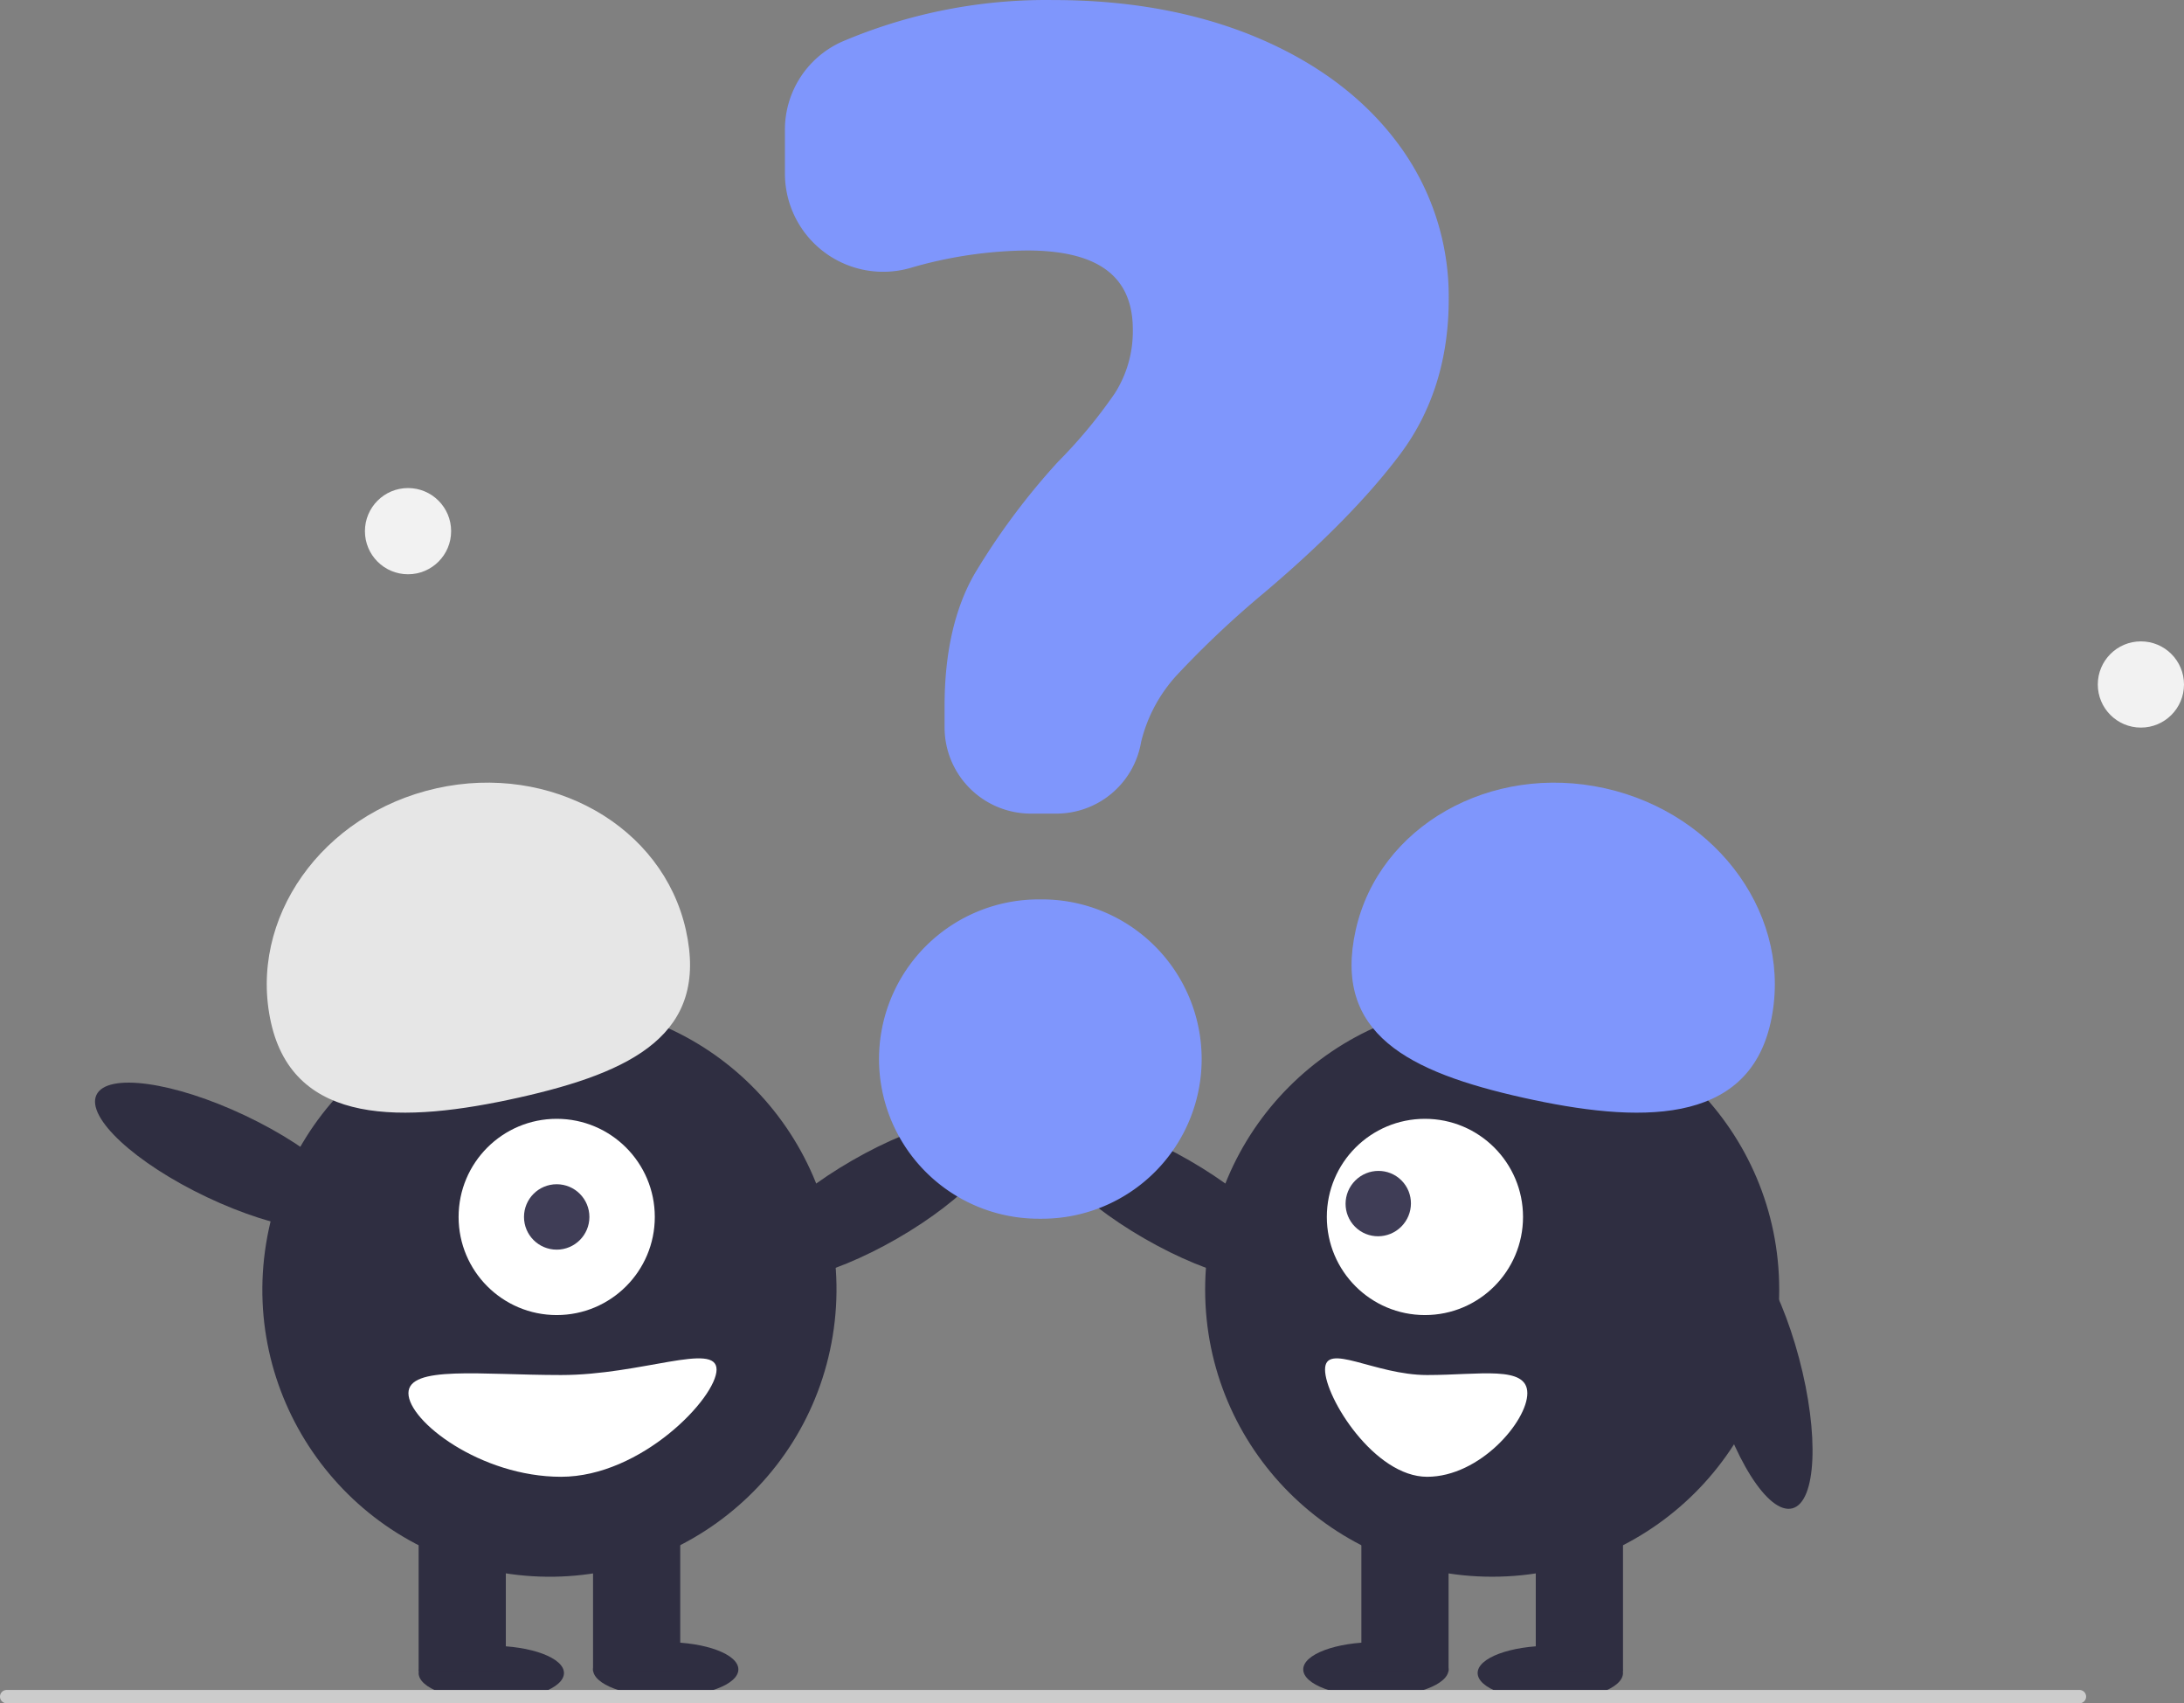<svg xmlns="http://www.w3.org/2000/svg" width="678.674" height="529.184" viewBox="0 0 678.674 529.184"><rect x="0" y="0" width="678.674" height="529.184" fill="#808080" stroke="none"/><g transform="translate(0 -80.491)"><ellipse cx="22.582" cy="8.468" rx="22.582" ry="8.468" transform="translate(130.088 591.806)" fill="#2f2e41"/><ellipse cx="22.582" cy="8.468" rx="22.582" ry="8.468" transform="translate(184.283 590.677)" fill="#2f2e41"/><ellipse cx="44.598" cy="14.001" rx="44.598" ry="14.001" transform="translate(226.182 463.297) rotate(-29.962)" fill="#2f2e41"/><circle cx="89.197" cy="89.197" r="89.197" transform="translate(68.402 554.909) rotate(-80.783)" fill="#2f2e41"/><rect width="27.098" height="48.55" transform="translate(130.088 551.159)" fill="#2f2e41"/><rect width="27.098" height="48.55" transform="translate(184.283 551.159)" fill="#2f2e41"/><circle cx="30.485" cy="30.485" r="30.485" transform="translate(142.508 428.09)" fill="#fff"/><circle cx="10.162" cy="10.162" r="10.162" transform="translate(162.831 448.413)" fill="#3f3d56"/><path d="M379.842,554.454c-7.2-32.255,15.821-64.847,51.423-72.8s70.3,11.754,77.5,44.009-16.393,44.151-51.995,52.1S387.044,586.709,379.842,554.454Z" transform="translate(-295.631 -156.248)" fill="#e6e6e6"/><ellipse cx="14.001" cy="44.598" rx="14.001" ry="44.598" transform="translate(23.976 433.306) rotate(-64.626)" fill="#2f2e41"/><path d="M399.782,577.081c0,8.73,22.478,25.969,47.421,25.969s48.329-24.578,48.329-33.308-23.387,1.694-48.329,1.694S399.782,568.351,399.782,577.081Z" transform="translate(-272.861 -63.746)" fill="#fff"/><ellipse cx="22.582" cy="8.468" rx="22.582" ry="8.468" transform="translate(459.175 591.806)" fill="#2f2e41"/><ellipse cx="22.582" cy="8.468" rx="22.582" ry="8.468" transform="translate(404.98 590.677)" fill="#2f2e41"/><ellipse cx="14.001" cy="44.598" rx="14.001" ry="44.598" transform="translate(316.97 443.004) rotate(-60.038)" fill="#2f2e41"/><circle cx="89.197" cy="89.197" r="89.197" transform="translate(374.495 391.959)" fill="#2f2e41"/><rect width="27.098" height="48.55" transform="translate(477.24 551.159)" fill="#2f2e41"/><rect width="27.098" height="48.55" transform="translate(423.045 551.159)" fill="#2f2e41"/><circle cx="30.485" cy="30.485" r="30.485" transform="translate(412.308 428.09)" fill="#fff"/><ellipse cx="10.191" cy="10.119" rx="10.191" ry="10.119" transform="translate(413.93 454.471) rotate(-44.974)" fill="#3f3d56"/><path d="M594.577,577.766c-35.6-7.95-59.2-19.846-51.995-52.1s41.9-51.958,77.5-44.009,58.625,40.542,51.423,72.8S630.179,585.716,594.577,577.766Z" transform="translate(-121.294 -156.248)" fill="#7f96fc"/><ellipse cx="14.001" cy="44.598" rx="14.001" ry="44.598" transform="matrix(0.966, -0.257, 0.257, 0.966, 520.532, 466.539)" fill="#2f2e41"/><path d="M569.039,571.436c-16.376,0-31.729-10.424-31.729-1.694s15.354,33.308,31.729,33.308,31.133-17.239,31.133-25.969S585.414,571.436,569.039,571.436Z" transform="translate(-125.555 -63.745)" fill="#fff"/><path d="M540.57,615.265h-7.921A26.8,26.8,0,0,1,505.884,588.5v-6.65c0-16.472,3.121-30.264,9.276-40.992a215.63,215.63,0,0,1,25.976-34.9A153.819,153.819,0,0,0,558.8,484.668a35.81,35.81,0,0,0,5.578-19.8c0-16.523-10.765-24.556-32.911-24.556a133.641,133.641,0,0,0-36.276,5.445,30.539,30.539,0,0,1-38.921-29.365V402.925a29.955,29.955,0,0,1,17.671-27.455,161.718,161.718,0,0,1,65.882-12.961c23.7,0,45.1,3.982,63.6,11.832,18.532,7.869,33.173,18.965,43.516,32.98a79.431,79.431,0,0,1,15.608,48.141c0,18.6-5.078,34.8-15.091,48.146-9.9,13.213-24.1,27.679-42.2,43A300.7,300.7,0,0,0,578.2,572.093a47.052,47.052,0,0,0-11.249,20.941,26.692,26.692,0,0,1-26.377,22.23Z" transform="translate(-212.359 -282)" fill="#7f96fc"/><path d="M521.04,596.619h-1.045a49.605,49.605,0,1,1,0-99.211h1.045a49.605,49.605,0,0,1,0,99.211Z" transform="translate(-197.233 -137.49)" fill="#7f96fc"/><path d="M984.684,620.142H340.571a2.071,2.071,0,1,1,0-4.142H984.684a2.071,2.071,0,0,1,0,4.142Z" transform="translate(-338.5 -10.466)" fill="#ccc"/><circle cx="13.394" cy="13.394" r="13.394" transform="translate(651.887 279.756)" fill="#f2f2f2"/><circle cx="13.394" cy="13.394" r="13.394" transform="translate(113.4 232.121)" fill="#f2f2f2"/></g></svg>